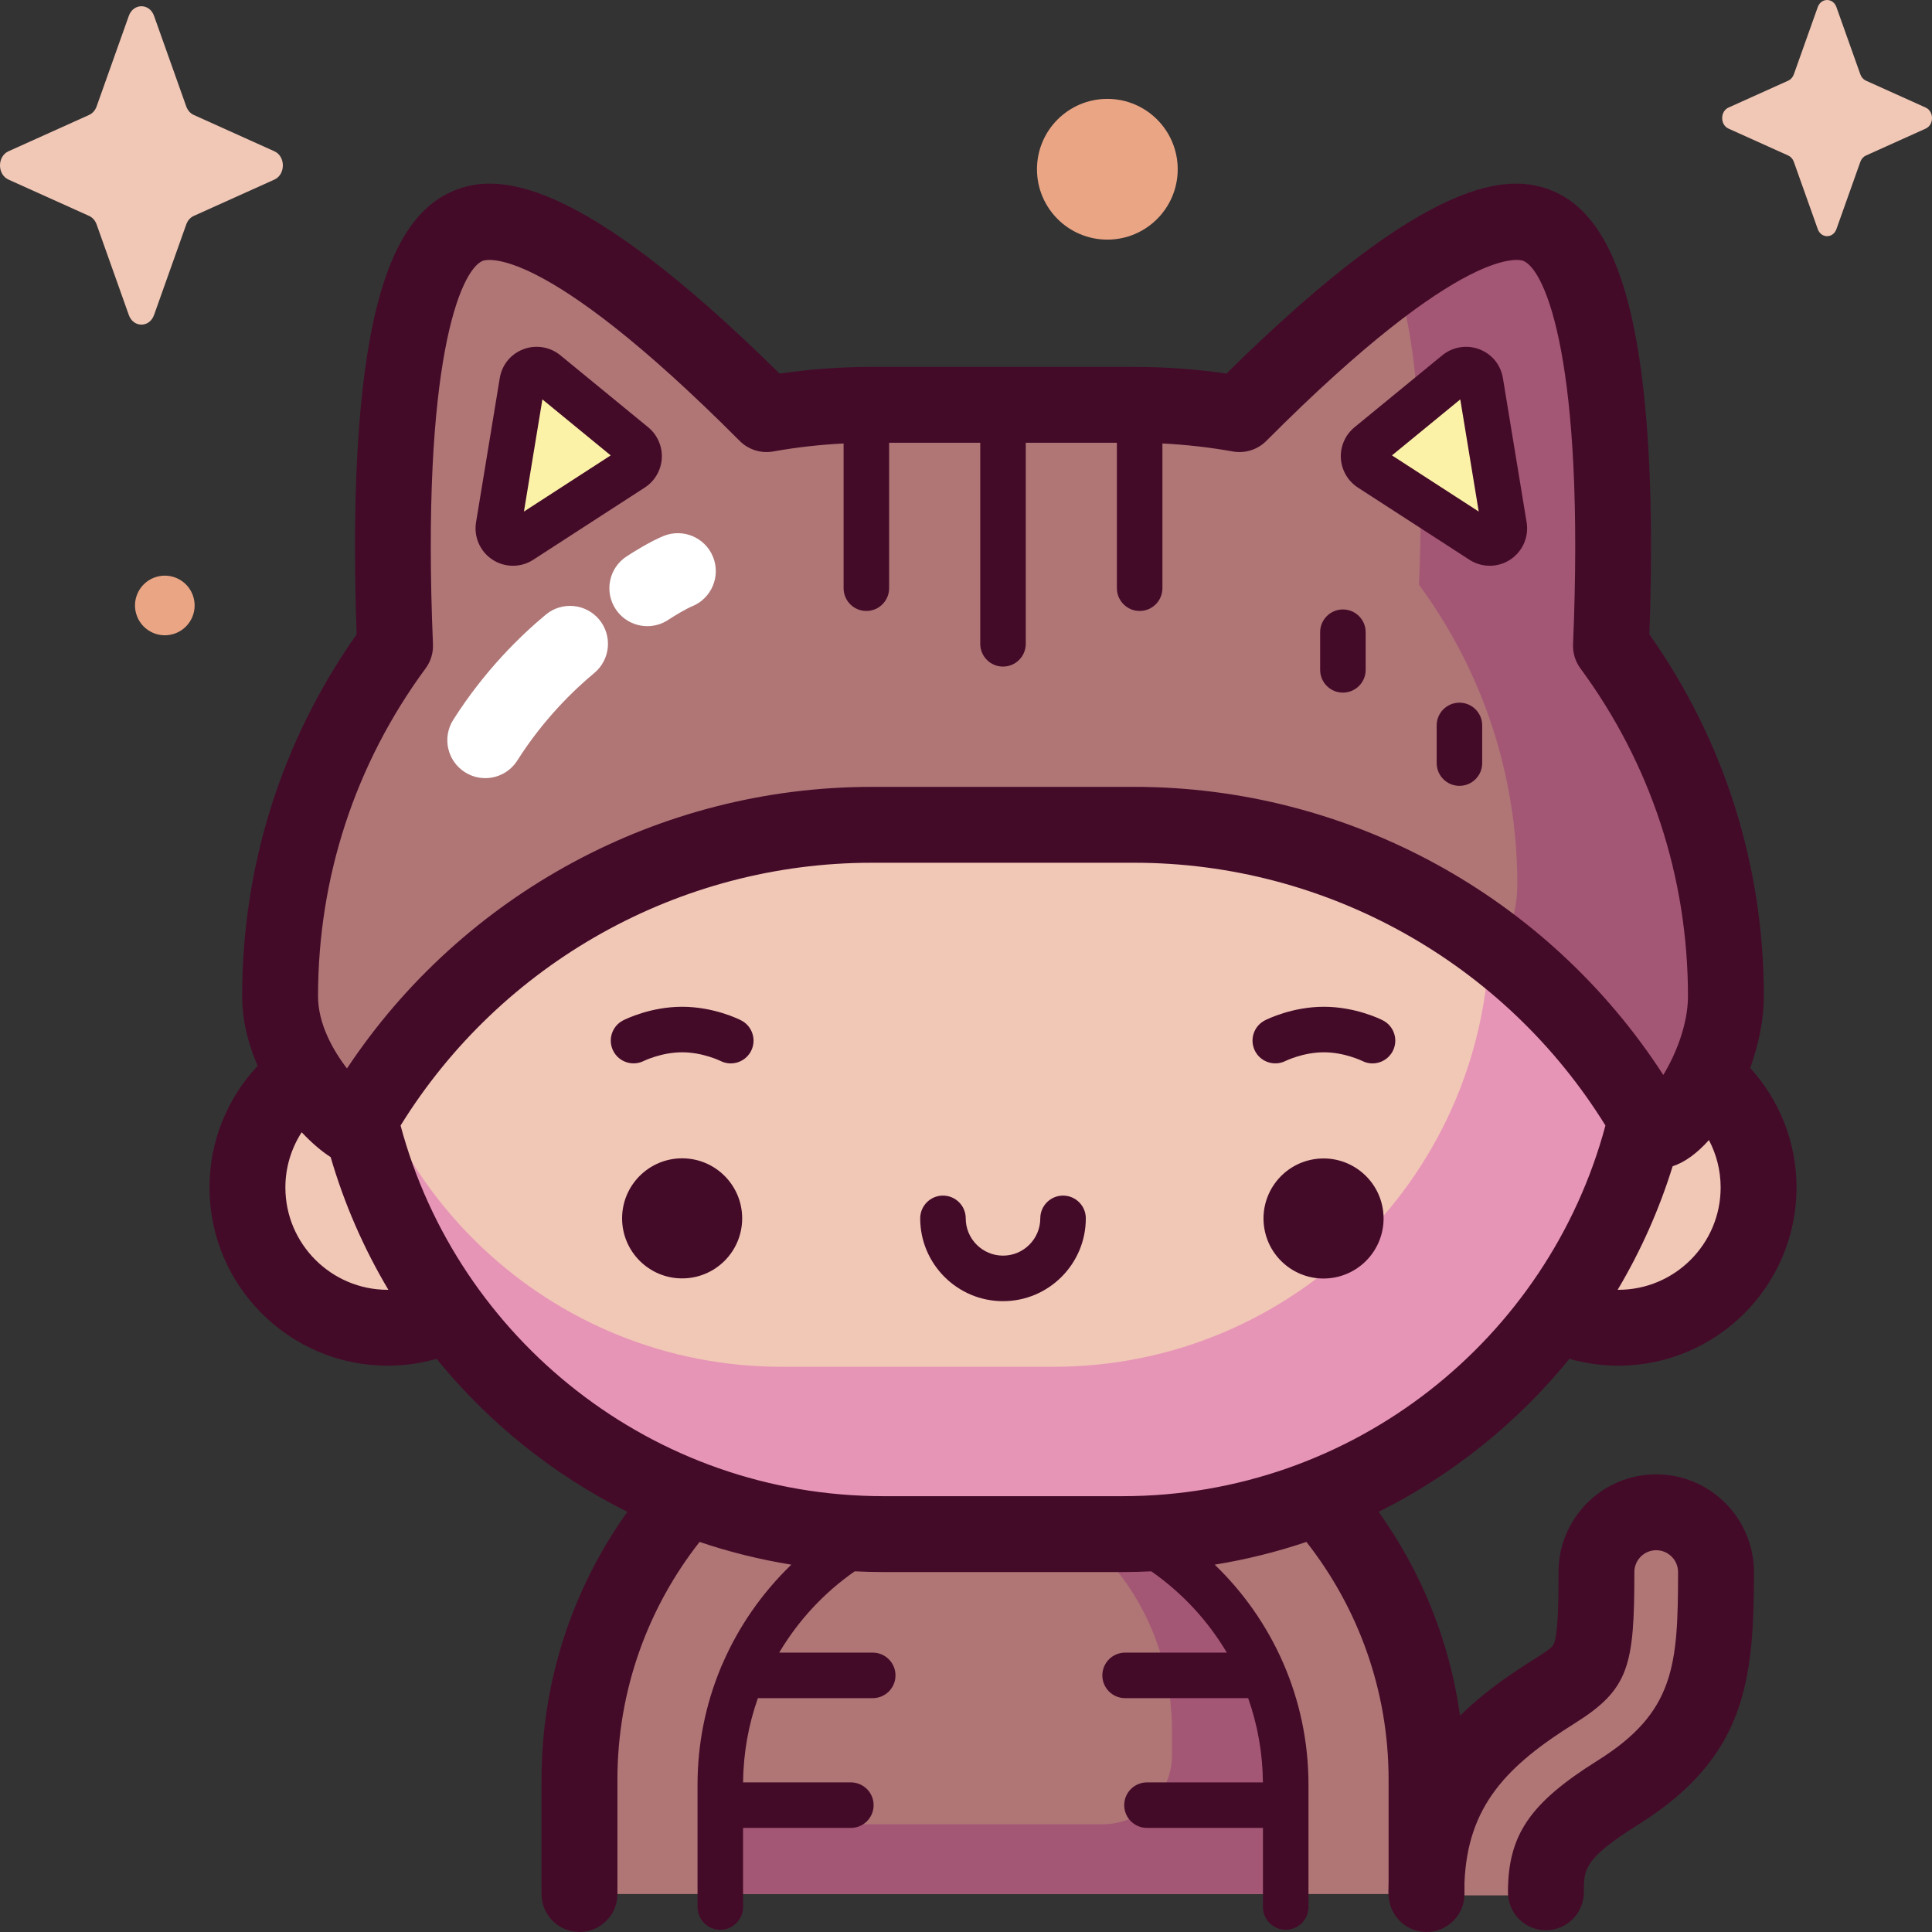 <svg id="Capa_1" enable-background="new 0 0 512 512" height="512" viewBox="0 0 512 512" width="512" xmlns="http://www.w3.org/2000/svg"><rect x="0" y="0" width="512" height="512" fill="#333333" stroke="none"/><g><g><g fill="#b07676"><path d="m408.862 502.297c0-10.681 2.883-16.278 19.081-26.421 24.74-15.492 25.996-32.301 25.996-58.443 0-8.75-7.093-15.844-15.844-15.844-8.75 0-15.844 7.093-15.844 15.844 0 23.822-1.101 25.31-11.126 31.587-20.379 12.761-33.951 26.705-33.951 53.278"/><path d="m378.046 501.942v-30.343c0-61.987-50.251-112.238-112.238-112.238-61.987 0-112.238 50.251-112.238 112.238v30.343z"/><path d="m340.729 497.084v-28.67c0-41.378-33.543-74.921-74.921-74.921-41.378 0-74.921 33.543-74.921 74.921v28.67z"/></g><path d="m273.67 398.763c21.671 9.747 36.914 32.879 36.914 59.874v6.495c0 10.111-8.196 18.307-18.307 18.307h-101.39v18.502h149.842v-28.67c0-38.721-29.377-70.577-67.059-74.508z" fill="#a45775"/><circle cx="428.873" cy="314.7" fill="#f1c7b6" r="37.169"/><circle cx="102.743" cy="314.7" fill="#f1c7b6" r="37.169"/><path d="m297.482 406.556h-63.347c-78.717 0-142.529-63.812-142.529-142.529 0-78.717 63.812-142.529 142.529-142.529h63.347c78.717 0 142.529 63.812 142.529 142.529 0 78.717-63.813 142.529-142.529 142.529z" fill="#f1c7b6"/><path d="m297.482 121.298h-18.277c63.817 0 115.55 51.733 115.55 115.55v9.813c0 63.817-51.734 115.55-115.55 115.55h-72.049c-61.071 0-111.069-47.379-115.259-107.384-.186 2.977-.291 5.976-.291 9 0 78.717 63.812 142.529 142.529 142.529h63.347c78.717 0 142.529-63.813 142.529-142.529 0-78.717-63.813-142.529-142.529-142.529z" fill="#e795b6"/><path d="m426.921 171.169c1.593-37.883 1.207-102.69-19.309-111.299-17.238-7.234-52.83 23.465-79.139 49.876-9.033-1.619-18.333-2.465-27.832-2.465h-69.665c-9.498 0-18.799.846-27.832 2.465-26.309-26.411-61.902-57.11-79.14-49.876-20.516 8.61-20.902 73.416-19.309 111.299-19.145 25.991-30.465 58.1-30.465 92.858 0 19.6 19.244 35.999 20.021 34.617 26.852-47.778 78.015-80.06 136.724-80.06h69.665c58.596 0 109.675 32.157 136.569 79.784 3.842 6.804 20.176-14.741 20.176-34.341 0-34.757-11.32-66.867-30.464-92.858z" fill="#b07676"/><path d="m426.921 171.169c1.593-37.883 1.207-102.69-19.309-111.299-8.952-3.756-22.854 2.719-37.835 13.509 7.351 20.276 7.28 57.357 6.261 81.578 16.383 22.242 26.07 49.718 26.07 79.461v.001c0 6.145-1.879 12.508-4.418 17.825 15.982 12.621 29.447 28.287 39.52 46.125 3.842 6.804 20.176-14.741 20.176-34.341-.001-34.758-11.321-66.868-30.465-92.859z" fill="#a45775"/><path d="m386.054 98.813-23.275 19.079c-2.03 1.664-1.853 4.823.351 6.25l29.561 19.137c2.824 1.828 6.476-.563 5.93-3.882l-6.286-38.215c-.485-2.944-3.974-4.26-6.281-2.369z" fill="#fbf2a8"/><path d="m144.674 98.813 23.275 19.079c2.03 1.664 1.853 4.823-.351 6.25l-29.561 19.137c-2.824 1.828-6.476-.563-5.93-3.882l6.286-38.215c.485-2.944 3.974-4.26 6.281-2.369z" fill="#fbf2a8"/></g><g><g fill="#440b29"><circle cx="180.774" cy="322.877" r="15.911"/><ellipse cx="350.842" cy="322.877" rx="15.911" ry="15.911" transform="matrix(.987 -.16 .16 .987 -47.189 60.368)"/><path d="m196.408 270.409c-.723-.369-7.304-3.605-15.633-3.605-8.33 0-14.91 3.236-15.633 3.605-2.957 1.509-4.124 5.116-2.63 8.081 1.493 2.964 5.114 4.157 8.089 2.68.046-.023 4.689-2.3 10.175-2.3 5.485 0 10.128 2.277 10.147 2.286.878.448 1.815.661 2.738.661 2.195 0 4.312-1.202 5.378-3.291 1.514-2.968.336-6.601-2.631-8.117z"/><path d="m340.667 281.17c.047-.023 4.69-2.3 10.175-2.3 5.486 0 10.129 2.277 10.148 2.286.878.448 1.815.661 2.738.661 2.195 0 4.312-1.202 5.379-3.292 1.515-2.967.337-6.601-2.631-8.116-.723-.369-7.304-3.605-15.633-3.605s-14.91 3.236-15.633 3.605c-2.957 1.509-4.124 5.116-2.631 8.081 1.492 2.965 5.115 4.159 8.088 2.68z"/><path d="m265.808 344.822c12.1 0 21.944-9.844 21.944-21.944 0-3.332-2.701-6.033-6.033-6.033s-6.033 2.701-6.033 6.033c0 5.447-4.432 9.878-9.878 9.878-5.447 0-9.878-4.431-9.878-9.878 0-3.332-2.701-6.033-6.033-6.033s-6.033 2.701-6.033 6.033c0 12.099 9.844 21.944 21.944 21.944z"/><path d="m438.914 390.714c-14.28 0-25.899 11.618-25.899 25.899 0 7.941-.091 15.941-1.18 18.886-.309.837-.869 1.449-5.227 4.179-6.981 4.371-13.778 9.182-19.679 14.982-2.775-19.93-10.371-38.337-21.569-54.004 19.62-9.789 36.847-23.682 50.553-40.548 4.119 1.18 8.466 1.816 12.96 1.816 26.04 0 47.224-21.184 47.224-47.224 0-12.19-4.659-23.299-12.272-31.683 2.25-6.235 3.614-12.848 3.614-18.99 0-34.656-10.476-67.742-30.336-95.923.672-18.19.86-43.089-1.555-64.679-3.421-30.591-11.062-47.377-24.047-52.826-11.341-4.758-32.602-4.764-86.485 48.4-8.039-1.176-16.216-1.771-24.377-1.771h-69.665c-8.16 0-16.338.595-24.377 1.771-53.882-53.165-75.142-53.157-86.485-48.4-12.985 5.449-20.626 22.236-24.047 52.826-2.415 21.592-2.227 46.49-1.555 64.679-19.859 28.181-30.335 61.268-30.335 95.923 0 6.477 1.619 12.741 4.102 18.43-7.909 8.445-12.76 19.787-12.76 32.243 0 26.04 21.185 47.224 47.224 47.224 4.491 0 8.832-.644 12.949-1.824 13.708 16.871 30.942 30.765 50.567 40.556-14.31 20.02-22.743 44.513-22.743 70.943v30.343c0 5.553 4.502 10.055 10.055 10.055s10.055-4.502 10.055-10.055v-30.343c0-23.737 8.14-45.606 21.77-62.972 7.842 2.651 15.969 4.675 24.32 6.025-7.745 7.454-14.012 16.429-18.317 26.441-.185.337-.339.694-.458 1.066-3.92 9.493-6.085 19.888-6.085 30.781v32.437c0 3.332 2.701 6.033 6.033 6.033s6.033-2.701 6.033-6.033v-20.961h28.565c3.332 0 6.033-2.701 6.033-6.033s-2.701-6.033-6.033-6.033h-28.554c.066-7.819 1.443-15.328 3.92-22.323h30.433c3.332 0 6.033-2.701 6.033-6.033s-2.701-6.033-6.033-6.033h-24.786c5.056-8.533 11.895-15.889 20.009-21.546 2.528.125 5.07.195 7.629.195h63.346c2.555 0 5.095-.07 7.62-.195 8.116 5.657 14.96 13.01 20.017 21.546h-26.955c-3.332 0-6.033 2.701-6.033 6.033s2.701 6.033 6.033 6.033h32.607c2.476 6.994 3.848 14.505 3.914 22.323h-30.723c-3.332 0-6.033 2.701-6.033 6.033s2.701 6.033 6.033 6.033h30.734v20.961c0 3.332 2.701 6.033 6.033 6.033s6.033-2.701 6.033-6.033v-32.437c0-22.875-9.543-43.557-24.85-58.291 8.345-1.349 16.466-3.374 24.303-6.023 13.632 17.366 21.777 39.233 21.777 62.973v26.911c-.034.974-.053 1.963-.053 2.968 0 .446.039.882.095 1.313.432 5.155 4.745 9.207 10.012 9.207 5.553 0 10.055-4.502 10.055-10.055v-2.955c.786-20.474 11.376-31.116 29.18-42.265 14.478-9.067 15.844-15.255 15.844-40.109 0-3.192 2.597-5.789 5.789-5.789s5.788 2.597 5.788 5.789c0 24.716-.904 37.164-21.277 49.921-18.016 11.282-23.799 19.773-23.799 34.944 0 5.553 4.502 10.055 10.055 10.055s10.055-4.502 10.055-10.055c0-6.115 0-8.906 14.362-17.899 28.577-17.895 30.715-38.133 30.715-66.965 0-14.282-11.619-25.901-25.899-25.901zm17.074-76.014c0 14.951-12.163 27.114-27.114 27.114-.059 0-.117-.008-.176-.008 6.074-10.21 10.993-21.183 14.571-32.741 3.26-1.042 6.552-3.509 9.615-6.934 1.977 3.758 3.104 8.033 3.104 12.569zm-343.197-137.568c1.359-1.845 2.046-4.097 1.95-6.386-3.141-74.684 7.23-99.119 13.153-101.604.593-.249 15.141-5.489 68.125 47.7 2.327 2.336 5.65 3.384 8.898 2.801 6.128-1.098 12.372-1.801 18.644-2.114v38.35c0 3.332 2.701 6.033 6.033 6.033s6.033-2.701 6.033-6.033v-38.543h24.148v53.284c0 3.332 2.701 6.033 6.033 6.033s6.033-2.701 6.033-6.033v-53.284h24.148v38.543c0 3.332 2.701 6.033 6.033 6.033s6.033-2.701 6.033-6.033v-38.35c6.271.313 12.516 1.016 18.643 2.114 3.248.581 6.571-.465 8.898-2.801 52.982-53.187 67.535-47.95 68.125-47.7 5.923 2.485 16.295 26.919 13.154 101.604-.096 2.289.592 4.542 1.95 6.386 18.649 25.318 28.506 55.366 28.506 86.895 0 7.556-3.351 15.622-6.539 20.844-30.605-47.333-83.421-76.342-140.15-76.342h-69.665c-56.061 0-108.256 28.303-139.022 74.619-3.779-4.908-7.668-11.902-7.668-19.122-.001-31.527 9.856-61.575 28.504-86.894zm-10.048 164.682c-14.951 0-27.114-12.163-27.114-27.114 0-5.391 1.591-10.411 4.316-14.636 2.699 2.865 5.37 5.115 7.681 6.584 3.626 12.447 8.797 24.241 15.293 35.16-.059 0-.117.006-.176.006zm3.415-43.537c26.66-43.101 73.922-69.636 124.818-69.636h69.665c50.87 0 98.157 26.538 124.817 69.63-15.132 56.501-66.768 98.231-127.976 98.231h-63.346c-61.207-.001-112.844-41.727-127.978-98.225z"/><path d="m355.883 183.552c3.332 0 6.033-2.701 6.033-6.033v-9.977c0-3.332-2.701-6.033-6.033-6.033s-6.033 2.701-6.033 6.033v9.977c0 3.332 2.701 6.033 6.033 6.033z"/><path d="m386.765 186.216c-3.332 0-6.033 2.701-6.033 6.033v9.976c0 3.332 2.701 6.033 6.033 6.033s6.033-2.701 6.033-6.033v-9.976c0-3.332-2.701-6.033-6.033-6.033z"/><path d="m359.85 129.206 29.562 19.137c1.637 1.06 3.511 1.59 5.384 1.59 1.89 0 3.78-.54 5.427-1.617 3.279-2.146 4.986-6.031 4.35-9.898l-6.286-38.215c-.581-3.535-2.929-6.399-6.281-7.663-3.302-1.245-7.047-.629-9.777 1.607v.001l-23.276 19.079c-2.438 1.999-3.787 5.071-3.611 8.218.177 3.146 1.862 6.047 4.508 7.761zm27.138-23.358 4.888 29.716-22.987-14.88z"/><path d="m130.504 148.315c1.647 1.078 3.537 1.618 5.428 1.618 1.873 0 3.747-.53 5.384-1.59l29.561-19.137c2.646-1.713 4.331-4.615 4.508-7.762.177-3.148-1.173-6.22-3.611-8.218l-23.275-19.079c0-.001-.001-.001-.001-.001-2.729-2.237-6.476-2.853-9.777-1.607-3.351 1.264-5.699 4.129-6.28 7.663l-6.286 38.215c-.636 3.866 1.071 7.751 4.349 9.898zm13.236-42.467 18.099 14.836-22.987 14.881z"/></g><path d="m171.555 165.936c-3.25 0-6.439-1.573-8.376-4.48-3.08-4.621-1.83-10.864 2.791-13.944 1.936-1.291 6.495-4.096 9.884-5.472 5.144-2.09 11.011.386 13.1 5.531 2.09 5.145-.386 11.01-5.531 13.1-1.35.548-4.495 2.372-6.3 3.575-1.715 1.143-3.653 1.69-5.568 1.69z" fill="#fff"/><path d="m128.591 206.211c-1.841 0-3.703-.505-5.373-1.563-4.691-2.972-6.084-9.185-3.111-13.875 8.298-13.096 17.92-22.392 24.53-27.885 4.271-3.55 10.611-2.964 14.16 1.307s2.964 10.61-1.307 14.16c-5.498 4.569-13.499 12.3-20.396 23.183-1.914 3.02-5.173 4.673-8.503 4.673z" fill="#fff"/></g><g><path d="m40.821 4.199 8.541 24.015c.366 1.028 1.09 1.843 2.003 2.255l21.336 9.613c3.014 1.358 3.014 6.161 0 7.519l-21.336 9.613c-.913.411-1.637 1.226-2.003 2.255l-8.541 24.015c-1.206 3.393-5.474 3.393-6.68 0l-8.541-24.016c-.366-1.028-1.09-1.843-2.003-2.255l-21.336-9.613c-3.014-1.358-3.014-6.161 0-7.519l21.336-9.613c.914-.412 1.637-1.226 2.003-2.255l8.541-24.015c1.207-3.392 5.474-3.392 6.68.001z" fill="#f1c7b6"/><path d="m312.106 44.853c0 10.3-8.349 18.649-18.649 18.649s-18.649-8.349-18.649-18.649 8.349-18.649 18.649-18.649 18.649 8.35 18.649 18.649z" fill="#eaa585"/><ellipse cx="43.598" cy="160.426" fill="#eaa585" rx="7.898" ry="7.898" transform="matrix(.961 -.278 .278 .961 -42.818 18.406)"/><path d="m486.675 1.89 6.335 17.814c.271.763.808 1.367 1.486 1.672l15.827 7.131c2.236 1.007 2.236 4.57 0 5.577l-15.827 7.131c-.678.305-1.215.91-1.486 1.672l-6.335 17.814c-.895 2.517-4.06 2.517-4.955 0l-6.335-17.814c-.271-.763-.808-1.367-1.486-1.672l-15.827-7.131c-2.236-1.007-2.236-4.57 0-5.577l15.827-7.131c.678-.305 1.215-.91 1.486-1.672l6.335-17.814c.895-2.516 4.06-2.516 4.955 0z" fill="#f1c7b6"/></g></g></svg>
